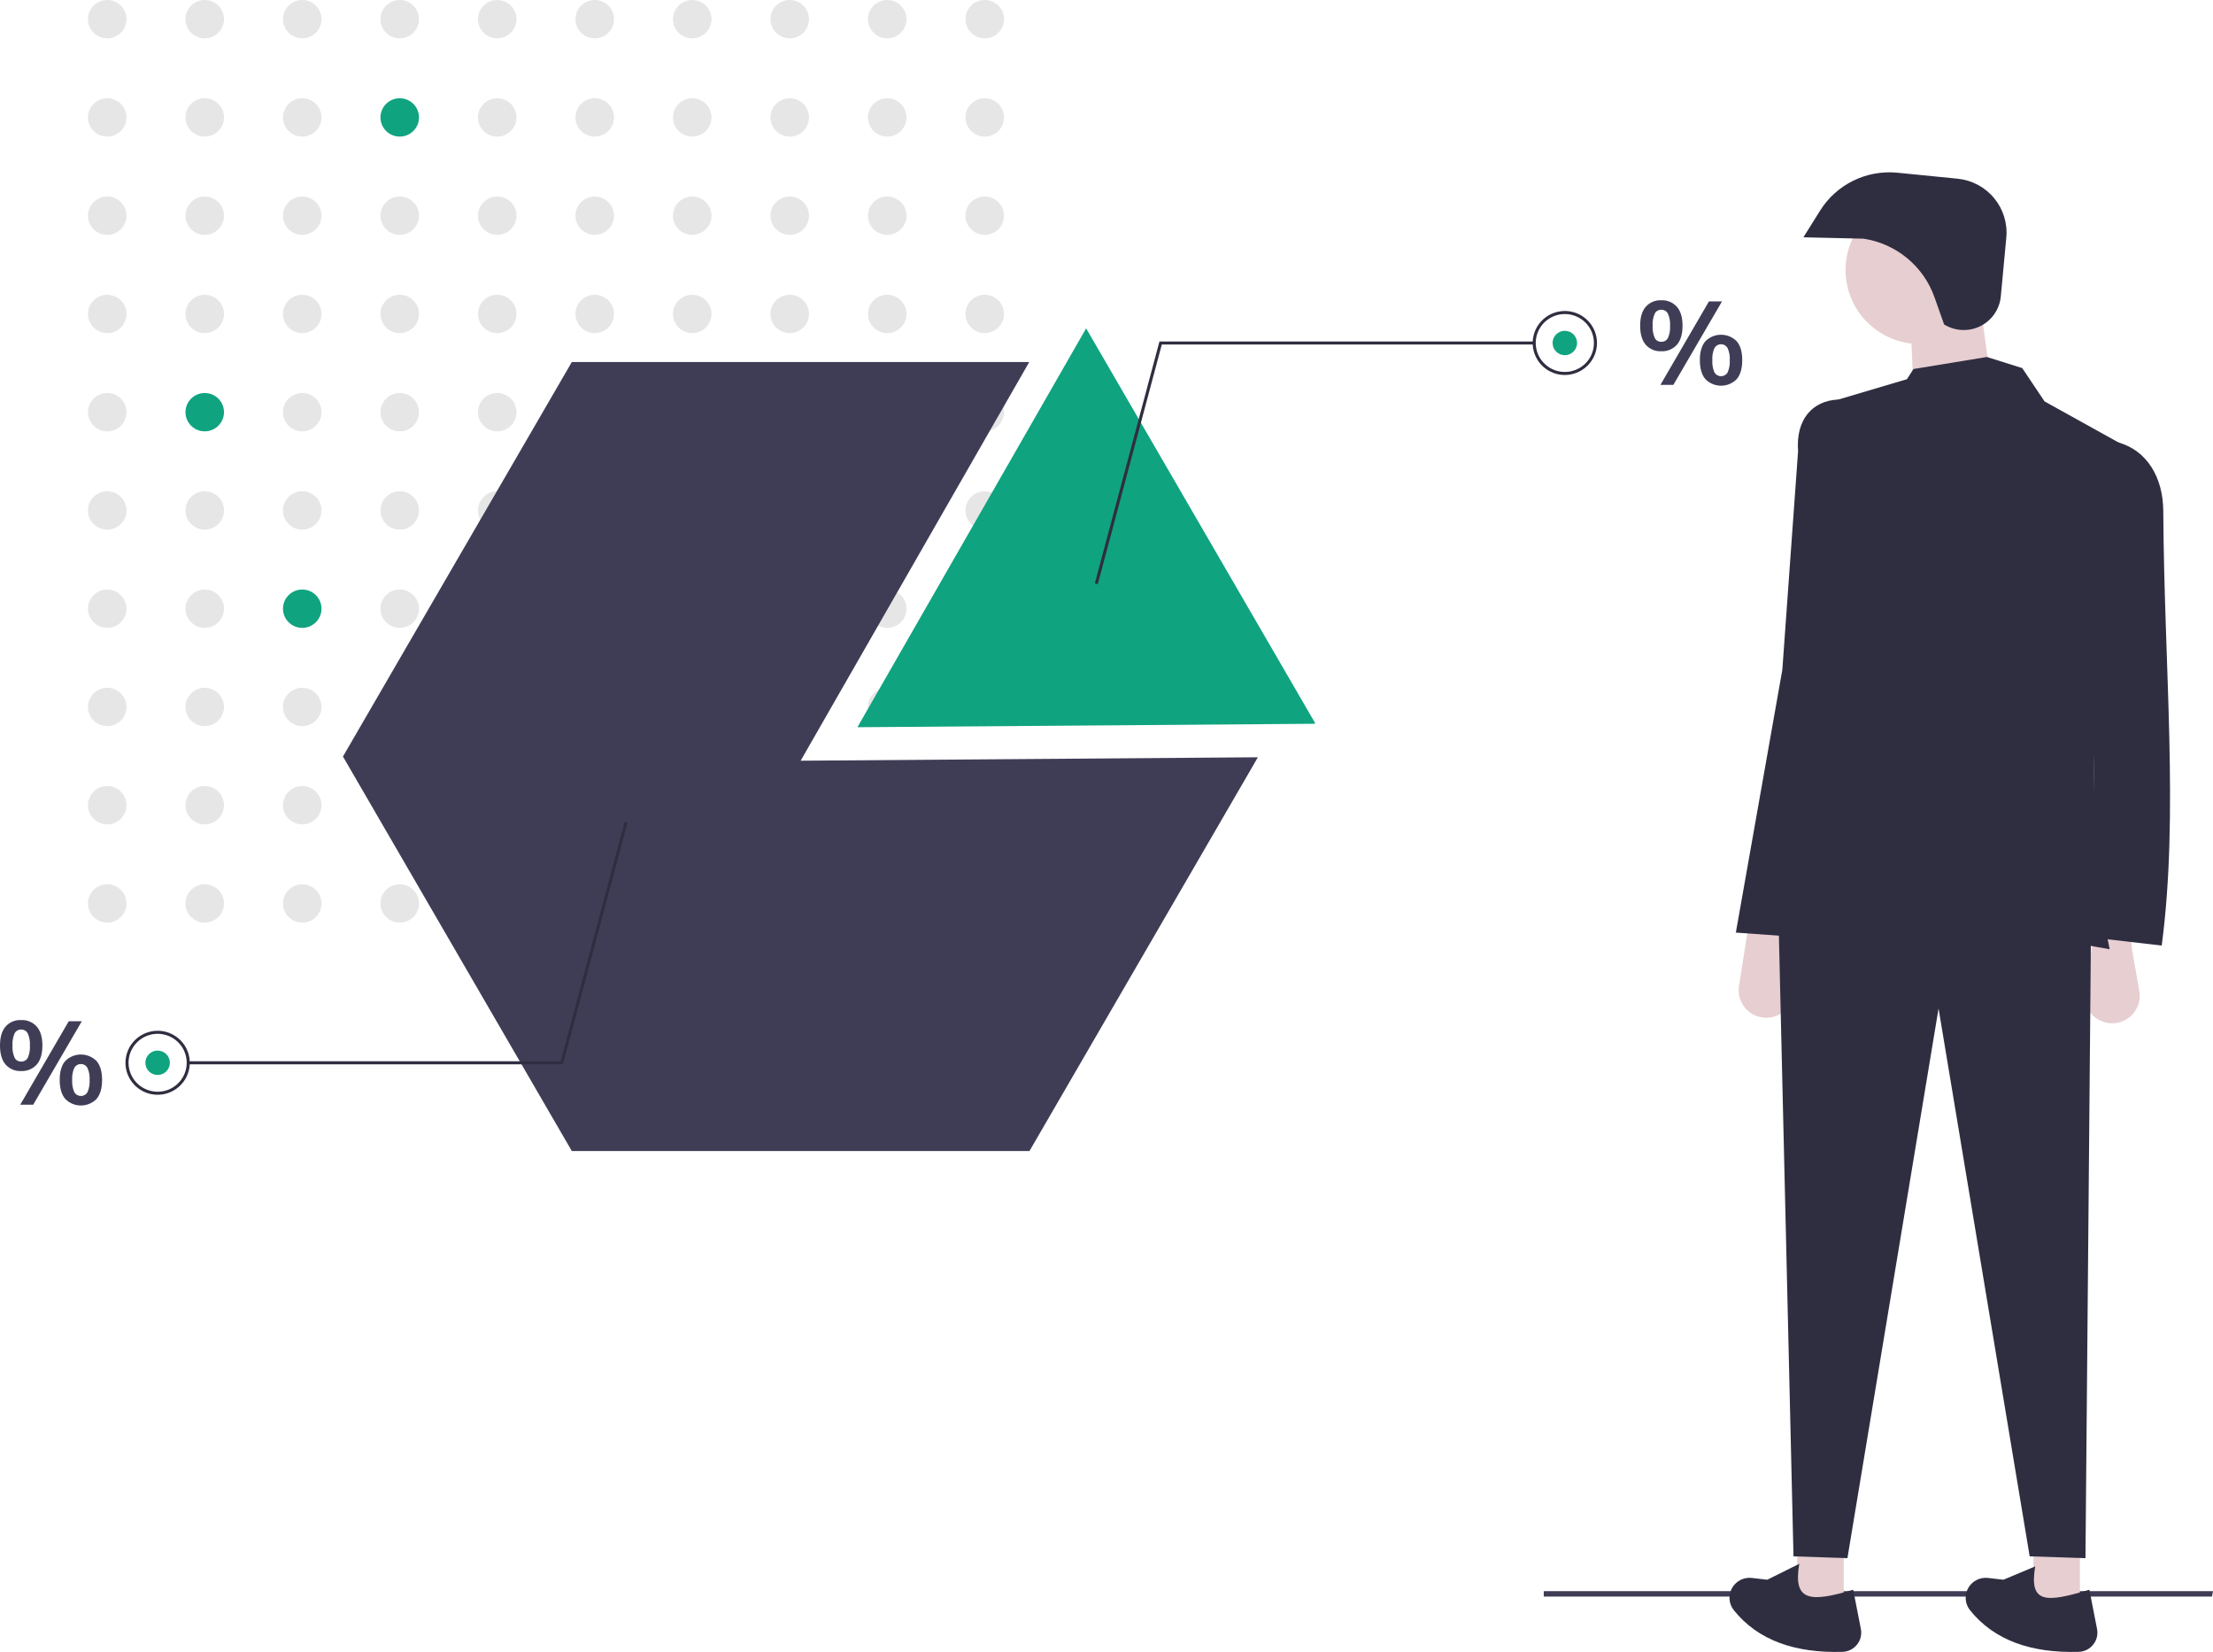 <svg width="138" height="103" viewBox="0 0 138 103" fill="none" xmlns="http://www.w3.org/2000/svg">
<path d="M137.938 99.549H96.267V99.21H138L137.938 99.549Z" fill="#3F3D56"/>
<path d="M6.687 2.391C7.35 2.391 7.888 1.855 7.888 1.195C7.888 0.535 7.35 0 6.687 0C6.023 0 5.486 0.535 5.486 1.195C5.486 1.855 6.023 2.391 6.687 2.391Z" fill="#E6E6E6"/>
<path d="M12.767 2.391C13.43 2.391 13.968 1.855 13.968 1.195C13.968 0.535 13.43 0 12.767 0C12.103 0 11.566 0.535 11.566 1.195C11.566 1.855 12.103 2.391 12.767 2.391Z" fill="#E6E6E6"/>
<path d="M18.847 2.391C19.51 2.391 20.048 1.855 20.048 1.195C20.048 0.535 19.51 0 18.847 0C18.183 0 17.646 0.535 17.646 1.195C17.646 1.855 18.183 2.391 18.847 2.391Z" fill="#E6E6E6"/>
<path d="M24.927 2.391C25.59 2.391 26.128 1.855 26.128 1.195C26.128 0.535 25.59 0 24.927 0C24.264 0 23.726 0.535 23.726 1.195C23.726 1.855 24.264 2.391 24.927 2.391Z" fill="#E6E6E6"/>
<path d="M31.007 2.391C31.67 2.391 32.208 1.855 32.208 1.195C32.208 0.535 31.67 0 31.007 0C30.343 0 29.806 0.535 29.806 1.195C29.806 1.855 30.343 2.391 31.007 2.391Z" fill="#E6E6E6"/>
<path d="M37.087 2.391C37.75 2.391 38.288 1.855 38.288 1.195C38.288 0.535 37.75 0 37.087 0C36.423 0 35.886 0.535 35.886 1.195C35.886 1.855 36.423 2.391 37.087 2.391Z" fill="#E6E6E6"/>
<path d="M43.167 2.391C43.83 2.391 44.368 1.855 44.368 1.195C44.368 0.535 43.83 0 43.167 0C42.504 0 41.966 0.535 41.966 1.195C41.966 1.855 42.504 2.391 43.167 2.391Z" fill="#E6E6E6"/>
<path d="M49.247 2.391C49.91 2.391 50.448 1.855 50.448 1.195C50.448 0.535 49.91 0 49.247 0C48.583 0 48.046 0.535 48.046 1.195C48.046 1.855 48.583 2.391 49.247 2.391Z" fill="#E6E6E6"/>
<path d="M55.327 2.391C55.99 2.391 56.528 1.855 56.528 1.195C56.528 0.535 55.99 0 55.327 0C54.663 0 54.126 0.535 54.126 1.195C54.126 1.855 54.663 2.391 55.327 2.391Z" fill="#E6E6E6"/>
<path d="M61.407 2.391C62.07 2.391 62.608 1.855 62.608 1.195C62.608 0.535 62.07 0 61.407 0C60.743 0 60.206 0.535 60.206 1.195C60.206 1.855 60.743 2.391 61.407 2.391Z" fill="#E6E6E6"/>
<path d="M6.687 8.517C7.35 8.517 7.888 7.982 7.888 7.322C7.888 6.661 7.35 6.126 6.687 6.126C6.023 6.126 5.486 6.661 5.486 7.322C5.486 7.982 6.023 8.517 6.687 8.517Z" fill="#E6E6E6"/>
<path d="M12.767 8.517C13.43 8.517 13.968 7.982 13.968 7.322C13.968 6.661 13.43 6.126 12.767 6.126C12.103 6.126 11.566 6.661 11.566 7.322C11.566 7.982 12.103 8.517 12.767 8.517Z" fill="#E6E6E6"/>
<path d="M18.847 8.517C19.51 8.517 20.048 7.982 20.048 7.322C20.048 6.661 19.51 6.126 18.847 6.126C18.183 6.126 17.646 6.661 17.646 7.322C17.646 7.982 18.183 8.517 18.847 8.517Z" fill="#E6E6E6"/>
<path d="M24.927 8.517C25.59 8.517 26.128 7.982 26.128 7.322C26.128 6.661 25.59 6.126 24.927 6.126C24.264 6.126 23.726 6.661 23.726 7.322C23.726 7.982 24.264 8.517 24.927 8.517Z" fill="#10A37F"/>
<path d="M31.007 8.517C31.67 8.517 32.208 7.982 32.208 7.322C32.208 6.661 31.67 6.126 31.007 6.126C30.343 6.126 29.806 6.661 29.806 7.322C29.806 7.982 30.343 8.517 31.007 8.517Z" fill="#E6E6E6"/>
<path d="M37.087 8.517C37.75 8.517 38.288 7.982 38.288 7.322C38.288 6.661 37.75 6.126 37.087 6.126C36.423 6.126 35.886 6.661 35.886 7.322C35.886 7.982 36.423 8.517 37.087 8.517Z" fill="#E6E6E6"/>
<path d="M43.167 8.517C43.83 8.517 44.368 7.982 44.368 7.322C44.368 6.661 43.83 6.126 43.167 6.126C42.504 6.126 41.966 6.661 41.966 7.322C41.966 7.982 42.504 8.517 43.167 8.517Z" fill="#E6E6E6"/>
<path d="M49.247 8.517C49.91 8.517 50.448 7.982 50.448 7.322C50.448 6.661 49.91 6.126 49.247 6.126C48.583 6.126 48.046 6.661 48.046 7.322C48.046 7.982 48.583 8.517 49.247 8.517Z" fill="#E6E6E6"/>
<path d="M55.327 8.517C55.99 8.517 56.528 7.982 56.528 7.322C56.528 6.661 55.99 6.126 55.327 6.126C54.663 6.126 54.126 6.661 54.126 7.322C54.126 7.982 54.663 8.517 55.327 8.517Z" fill="#E6E6E6"/>
<path d="M61.407 8.517C62.07 8.517 62.608 7.982 62.608 7.322C62.608 6.661 62.07 6.126 61.407 6.126C60.743 6.126 60.206 6.661 60.206 7.322C60.206 7.982 60.743 8.517 61.407 8.517Z" fill="#E6E6E6"/>
<path d="M6.687 14.643C7.35 14.643 7.888 14.108 7.888 13.448C7.888 12.788 7.35 12.253 6.687 12.253C6.023 12.253 5.486 12.788 5.486 13.448C5.486 14.108 6.023 14.643 6.687 14.643Z" fill="#E6E6E6"/>
<path d="M12.767 14.643C13.43 14.643 13.968 14.108 13.968 13.448C13.968 12.788 13.43 12.253 12.767 12.253C12.103 12.253 11.566 12.788 11.566 13.448C11.566 14.108 12.103 14.643 12.767 14.643Z" fill="#E6E6E6"/>
<path d="M18.847 14.643C19.51 14.643 20.048 14.108 20.048 13.448C20.048 12.788 19.51 12.253 18.847 12.253C18.183 12.253 17.646 12.788 17.646 13.448C17.646 14.108 18.183 14.643 18.847 14.643Z" fill="#E6E6E6"/>
<path d="M24.927 14.643C25.59 14.643 26.128 14.108 26.128 13.448C26.128 12.788 25.59 12.253 24.927 12.253C24.264 12.253 23.726 12.788 23.726 13.448C23.726 14.108 24.264 14.643 24.927 14.643Z" fill="#E6E6E6"/>
<path d="M31.007 14.643C31.67 14.643 32.208 14.108 32.208 13.448C32.208 12.788 31.67 12.253 31.007 12.253C30.343 12.253 29.806 12.788 29.806 13.448C29.806 14.108 30.343 14.643 31.007 14.643Z" fill="#E6E6E6"/>
<path d="M37.087 14.643C37.75 14.643 38.288 14.108 38.288 13.448C38.288 12.788 37.75 12.253 37.087 12.253C36.423 12.253 35.886 12.788 35.886 13.448C35.886 14.108 36.423 14.643 37.087 14.643Z" fill="#E6E6E6"/>
<path d="M43.167 14.643C43.83 14.643 44.368 14.108 44.368 13.448C44.368 12.788 43.83 12.253 43.167 12.253C42.504 12.253 41.966 12.788 41.966 13.448C41.966 14.108 42.504 14.643 43.167 14.643Z" fill="#E6E6E6"/>
<path d="M49.247 14.643C49.91 14.643 50.448 14.108 50.448 13.448C50.448 12.788 49.91 12.253 49.247 12.253C48.583 12.253 48.046 12.788 48.046 13.448C48.046 14.108 48.583 14.643 49.247 14.643Z" fill="#E6E6E6"/>
<path d="M55.327 14.643C55.99 14.643 56.528 14.108 56.528 13.448C56.528 12.788 55.99 12.253 55.327 12.253C54.663 12.253 54.126 12.788 54.126 13.448C54.126 14.108 54.663 14.643 55.327 14.643Z" fill="#E6E6E6"/>
<path d="M61.407 14.643C62.07 14.643 62.608 14.108 62.608 13.448C62.608 12.788 62.07 12.253 61.407 12.253C60.743 12.253 60.206 12.788 60.206 13.448C60.206 14.108 60.743 14.643 61.407 14.643Z" fill="#E6E6E6"/>
<path d="M6.687 20.769C7.35 20.769 7.888 20.234 7.888 19.574C7.888 18.914 7.35 18.379 6.687 18.379C6.023 18.379 5.486 18.914 5.486 19.574C5.486 20.234 6.023 20.769 6.687 20.769Z" fill="#E6E6E6"/>
<path d="M12.767 20.769C13.43 20.769 13.968 20.234 13.968 19.574C13.968 18.914 13.43 18.379 12.767 18.379C12.103 18.379 11.566 18.914 11.566 19.574C11.566 20.234 12.103 20.769 12.767 20.769Z" fill="#E6E6E6"/>
<path d="M18.847 20.769C19.51 20.769 20.048 20.234 20.048 19.574C20.048 18.914 19.51 18.379 18.847 18.379C18.183 18.379 17.646 18.914 17.646 19.574C17.646 20.234 18.183 20.769 18.847 20.769Z" fill="#E6E6E6"/>
<path d="M24.927 20.769C25.59 20.769 26.128 20.234 26.128 19.574C26.128 18.914 25.59 18.379 24.927 18.379C24.264 18.379 23.726 18.914 23.726 19.574C23.726 20.234 24.264 20.769 24.927 20.769Z" fill="#E6E6E6"/>
<path d="M31.007 20.769C31.67 20.769 32.208 20.234 32.208 19.574C32.208 18.914 31.67 18.379 31.007 18.379C30.343 18.379 29.806 18.914 29.806 19.574C29.806 20.234 30.343 20.769 31.007 20.769Z" fill="#E6E6E6"/>
<path d="M37.087 20.769C37.75 20.769 38.288 20.234 38.288 19.574C38.288 18.914 37.75 18.379 37.087 18.379C36.423 18.379 35.886 18.914 35.886 19.574C35.886 20.234 36.423 20.769 37.087 20.769Z" fill="#E6E6E6"/>
<path d="M43.167 20.769C43.83 20.769 44.368 20.234 44.368 19.574C44.368 18.914 43.83 18.379 43.167 18.379C42.504 18.379 41.966 18.914 41.966 19.574C41.966 20.234 42.504 20.769 43.167 20.769Z" fill="#E6E6E6"/>
<path d="M49.247 20.769C49.91 20.769 50.448 20.234 50.448 19.574C50.448 18.914 49.91 18.379 49.247 18.379C48.583 18.379 48.046 18.914 48.046 19.574C48.046 20.234 48.583 20.769 49.247 20.769Z" fill="#E6E6E6"/>
<path d="M55.327 20.769C55.99 20.769 56.528 20.234 56.528 19.574C56.528 18.914 55.99 18.379 55.327 18.379C54.663 18.379 54.126 18.914 54.126 19.574C54.126 20.234 54.663 20.769 55.327 20.769Z" fill="#E6E6E6"/>
<path d="M61.407 20.769C62.07 20.769 62.608 20.234 62.608 19.574C62.608 18.914 62.07 18.379 61.407 18.379C60.743 18.379 60.206 18.914 60.206 19.574C60.206 20.234 60.743 20.769 61.407 20.769Z" fill="#E6E6E6"/>
<path d="M6.687 26.895C7.35 26.895 7.888 26.36 7.888 25.7C7.888 25.04 7.35 24.505 6.687 24.505C6.023 24.505 5.486 25.04 5.486 25.7C5.486 26.36 6.023 26.895 6.687 26.895Z" fill="#E6E6E6"/>
<path d="M12.767 26.895C13.43 26.895 13.968 26.36 13.968 25.7C13.968 25.04 13.43 24.505 12.767 24.505C12.103 24.505 11.566 25.04 11.566 25.7C11.566 26.36 12.103 26.895 12.767 26.895Z" fill="#10A37F"/>
<path d="M18.847 26.895C19.51 26.895 20.048 26.36 20.048 25.7C20.048 25.04 19.51 24.505 18.847 24.505C18.183 24.505 17.646 25.04 17.646 25.7C17.646 26.36 18.183 26.895 18.847 26.895Z" fill="#E6E6E6"/>
<path d="M24.927 26.895C25.59 26.895 26.128 26.36 26.128 25.7C26.128 25.04 25.59 24.505 24.927 24.505C24.264 24.505 23.726 25.04 23.726 25.7C23.726 26.36 24.264 26.895 24.927 26.895Z" fill="#E6E6E6"/>
<path d="M31.007 26.895C31.67 26.895 32.208 26.36 32.208 25.7C32.208 25.04 31.67 24.505 31.007 24.505C30.343 24.505 29.806 25.04 29.806 25.7C29.806 26.36 30.343 26.895 31.007 26.895Z" fill="#E6E6E6"/>
<path d="M37.087 26.895C37.75 26.895 38.288 26.36 38.288 25.7C38.288 25.04 37.75 24.505 37.087 24.505C36.423 24.505 35.886 25.04 35.886 25.7C35.886 26.36 36.423 26.895 37.087 26.895Z" fill="#E6E6E6"/>
<path d="M43.167 26.895C43.83 26.895 44.368 26.36 44.368 25.7C44.368 25.04 43.83 24.505 43.167 24.505C42.504 24.505 41.966 25.04 41.966 25.7C41.966 26.36 42.504 26.895 43.167 26.895Z" fill="#E6E6E6"/>
<path d="M49.247 26.895C49.91 26.895 50.448 26.36 50.448 25.7C50.448 25.04 49.91 24.505 49.247 24.505C48.583 24.505 48.046 25.04 48.046 25.7C48.046 26.36 48.583 26.895 49.247 26.895Z" fill="#E6E6E6"/>
<path d="M55.327 26.895C55.99 26.895 56.528 26.36 56.528 25.7C56.528 25.04 55.99 24.505 55.327 24.505C54.663 24.505 54.126 25.04 54.126 25.7C54.126 26.36 54.663 26.895 55.327 26.895Z" fill="#E6E6E6"/>
<path d="M61.407 26.895C62.07 26.895 62.608 26.36 62.608 25.7C62.608 25.04 62.07 24.505 61.407 24.505C60.743 24.505 60.206 25.04 60.206 25.7C60.206 26.36 60.743 26.895 61.407 26.895Z" fill="#E6E6E6"/>
<path d="M6.687 33.022C7.35 33.022 7.888 32.486 7.888 31.826C7.888 31.166 7.35 30.631 6.687 30.631C6.023 30.631 5.486 31.166 5.486 31.826C5.486 32.486 6.023 33.022 6.687 33.022Z" fill="#E6E6E6"/>
<path d="M12.767 33.022C13.43 33.022 13.968 32.486 13.968 31.826C13.968 31.166 13.43 30.631 12.767 30.631C12.103 30.631 11.566 31.166 11.566 31.826C11.566 32.486 12.103 33.022 12.767 33.022Z" fill="#E6E6E6"/>
<path d="M18.847 33.022C19.51 33.022 20.048 32.486 20.048 31.826C20.048 31.166 19.51 30.631 18.847 30.631C18.183 30.631 17.646 31.166 17.646 31.826C17.646 32.486 18.183 33.022 18.847 33.022Z" fill="#E6E6E6"/>
<path d="M24.927 33.022C25.59 33.022 26.128 32.486 26.128 31.826C26.128 31.166 25.59 30.631 24.927 30.631C24.264 30.631 23.726 31.166 23.726 31.826C23.726 32.486 24.264 33.022 24.927 33.022Z" fill="#E6E6E6"/>
<path d="M31.007 33.022C31.67 33.022 32.208 32.486 32.208 31.826C32.208 31.166 31.67 30.631 31.007 30.631C30.343 30.631 29.806 31.166 29.806 31.826C29.806 32.486 30.343 33.022 31.007 33.022Z" fill="#E6E6E6"/>
<path d="M37.087 33.022C37.75 33.022 38.288 32.486 38.288 31.826C38.288 31.166 37.75 30.631 37.087 30.631C36.423 30.631 35.886 31.166 35.886 31.826C35.886 32.486 36.423 33.022 37.087 33.022Z" fill="#E6E6E6"/>
<path d="M43.167 33.022C43.83 33.022 44.368 32.486 44.368 31.826C44.368 31.166 43.83 30.631 43.167 30.631C42.504 30.631 41.966 31.166 41.966 31.826C41.966 32.486 42.504 33.022 43.167 33.022Z" fill="#E6E6E6"/>
<path d="M49.247 33.022C49.91 33.022 50.448 32.486 50.448 31.826C50.448 31.166 49.91 30.631 49.247 30.631C48.583 30.631 48.046 31.166 48.046 31.826C48.046 32.486 48.583 33.022 49.247 33.022Z" fill="#E6E6E6"/>
<path d="M55.327 33.022C55.99 33.022 56.528 32.486 56.528 31.826C56.528 31.166 55.99 30.631 55.327 30.631C54.663 30.631 54.126 31.166 54.126 31.826C54.126 32.486 54.663 33.022 55.327 33.022Z" fill="#E6E6E6"/>
<path d="M61.407 33.022C62.07 33.022 62.608 32.486 62.608 31.826C62.608 31.166 62.07 30.631 61.407 30.631C60.743 30.631 60.206 31.166 60.206 31.826C60.206 32.486 60.743 33.022 61.407 33.022Z" fill="#E6E6E6"/>
<path d="M6.687 39.148C7.35 39.148 7.888 38.613 7.888 37.953C7.888 37.292 7.35 36.757 6.687 36.757C6.023 36.757 5.486 37.292 5.486 37.953C5.486 38.613 6.023 39.148 6.687 39.148Z" fill="#E6E6E6"/>
<path d="M12.767 39.148C13.43 39.148 13.968 38.613 13.968 37.953C13.968 37.292 13.43 36.757 12.767 36.757C12.103 36.757 11.566 37.292 11.566 37.953C11.566 38.613 12.103 39.148 12.767 39.148Z" fill="#E6E6E6"/>
<path d="M18.847 39.148C19.51 39.148 20.048 38.613 20.048 37.953C20.048 37.292 19.51 36.757 18.847 36.757C18.183 36.757 17.646 37.292 17.646 37.953C17.646 38.613 18.183 39.148 18.847 39.148Z" fill="#10A37F"/>
<path d="M24.927 39.148C25.59 39.148 26.128 38.613 26.128 37.953C26.128 37.292 25.59 36.757 24.927 36.757C24.264 36.757 23.726 37.292 23.726 37.953C23.726 38.613 24.264 39.148 24.927 39.148Z" fill="#E6E6E6"/>
<path d="M31.007 39.148C31.67 39.148 32.208 38.613 32.208 37.953C32.208 37.292 31.67 36.757 31.007 36.757C30.343 36.757 29.806 37.292 29.806 37.953C29.806 38.613 30.343 39.148 31.007 39.148Z" fill="#E6E6E6"/>
<path d="M37.087 39.148C37.75 39.148 38.288 38.613 38.288 37.953C38.288 37.292 37.75 36.757 37.087 36.757C36.423 36.757 35.886 37.292 35.886 37.953C35.886 38.613 36.423 39.148 37.087 39.148Z" fill="#E6E6E6"/>
<path d="M43.167 39.148C43.83 39.148 44.368 38.613 44.368 37.953C44.368 37.292 43.83 36.757 43.167 36.757C42.504 36.757 41.966 37.292 41.966 37.953C41.966 38.613 42.504 39.148 43.167 39.148Z" fill="#E6E6E6"/>
<path d="M49.247 39.148C49.91 39.148 50.448 38.613 50.448 37.953C50.448 37.292 49.91 36.757 49.247 36.757C48.583 36.757 48.046 37.292 48.046 37.953C48.046 38.613 48.583 39.148 49.247 39.148Z" fill="#E6E6E6"/>
<path d="M55.327 39.148C55.99 39.148 56.528 38.613 56.528 37.953C56.528 37.292 55.99 36.757 55.327 36.757C54.663 36.757 54.126 37.292 54.126 37.953C54.126 38.613 54.663 39.148 55.327 39.148Z" fill="#E6E6E6"/>
<path d="M61.407 39.148C62.07 39.148 62.608 38.613 62.608 37.953C62.608 37.292 62.07 36.757 61.407 36.757C60.743 36.757 60.206 37.292 60.206 37.953C60.206 38.613 60.743 39.148 61.407 39.148Z" fill="#E6E6E6"/>
<path d="M6.687 45.274C7.35 45.274 7.888 44.739 7.888 44.079C7.888 43.419 7.35 42.884 6.687 42.884C6.023 42.884 5.486 43.419 5.486 44.079C5.486 44.739 6.023 45.274 6.687 45.274Z" fill="#E6E6E6"/>
<path d="M12.767 45.274C13.43 45.274 13.968 44.739 13.968 44.079C13.968 43.419 13.43 42.884 12.767 42.884C12.103 42.884 11.566 43.419 11.566 44.079C11.566 44.739 12.103 45.274 12.767 45.274Z" fill="#E6E6E6"/>
<path d="M18.847 45.274C19.51 45.274 20.048 44.739 20.048 44.079C20.048 43.419 19.51 42.884 18.847 42.884C18.183 42.884 17.646 43.419 17.646 44.079C17.646 44.739 18.183 45.274 18.847 45.274Z" fill="#E6E6E6"/>
<path d="M24.927 45.274C25.59 45.274 26.128 44.739 26.128 44.079C26.128 43.419 25.59 42.884 24.927 42.884C24.264 42.884 23.726 43.419 23.726 44.079C23.726 44.739 24.264 45.274 24.927 45.274Z" fill="#E6E6E6"/>
<path d="M31.007 45.274C31.67 45.274 32.208 44.739 32.208 44.079C32.208 43.419 31.67 42.884 31.007 42.884C30.343 42.884 29.806 43.419 29.806 44.079C29.806 44.739 30.343 45.274 31.007 45.274Z" fill="#E6E6E6"/>
<path d="M37.087 45.274C37.75 45.274 38.288 44.739 38.288 44.079C38.288 43.419 37.75 42.884 37.087 42.884C36.423 42.884 35.886 43.419 35.886 44.079C35.886 44.739 36.423 45.274 37.087 45.274Z" fill="#E6E6E6"/>
<path d="M43.167 45.274C43.83 45.274 44.368 44.739 44.368 44.079C44.368 43.419 43.83 42.884 43.167 42.884C42.504 42.884 41.966 43.419 41.966 44.079C41.966 44.739 42.504 45.274 43.167 45.274Z" fill="#E6E6E6"/>
<path d="M49.247 45.274C49.91 45.274 50.448 44.739 50.448 44.079C50.448 43.419 49.91 42.884 49.247 42.884C48.583 42.884 48.046 43.419 48.046 44.079C48.046 44.739 48.583 45.274 49.247 45.274Z" fill="#E6E6E6"/>
<path d="M55.327 45.274C55.99 45.274 56.528 44.739 56.528 44.079C56.528 43.419 55.99 42.884 55.327 42.884C54.663 42.884 54.126 43.419 54.126 44.079C54.126 44.739 54.663 45.274 55.327 45.274Z" fill="#E6E6E6"/>
<path d="M61.407 45.274C62.07 45.274 62.608 44.739 62.608 44.079C62.608 43.419 62.07 42.884 61.407 42.884C60.743 42.884 60.206 43.419 60.206 44.079C60.206 44.739 60.743 45.274 61.407 45.274Z" fill="#E6E6E6"/>
<path d="M6.687 51.4C7.35 51.4 7.888 50.865 7.888 50.205C7.888 49.545 7.35 49.01 6.687 49.01C6.023 49.01 5.486 49.545 5.486 50.205C5.486 50.865 6.023 51.4 6.687 51.4Z" fill="#E6E6E6"/>
<path d="M12.767 51.4C13.43 51.4 13.968 50.865 13.968 50.205C13.968 49.545 13.43 49.01 12.767 49.01C12.103 49.01 11.566 49.545 11.566 50.205C11.566 50.865 12.103 51.4 12.767 51.4Z" fill="#E6E6E6"/>
<path d="M18.847 51.4C19.51 51.4 20.048 50.865 20.048 50.205C20.048 49.545 19.51 49.01 18.847 49.01C18.183 49.01 17.646 49.545 17.646 50.205C17.646 50.865 18.183 51.4 18.847 51.4Z" fill="#E6E6E6"/>
<path d="M24.927 51.4C25.59 51.4 26.128 50.865 26.128 50.205C26.128 49.545 25.59 49.01 24.927 49.01C24.264 49.01 23.726 49.545 23.726 50.205C23.726 50.865 24.264 51.4 24.927 51.4Z" fill="#E6E6E6"/>
<path d="M31.007 51.4C31.67 51.4 32.208 50.865 32.208 50.205C32.208 49.545 31.67 49.01 31.007 49.01C30.343 49.01 29.806 49.545 29.806 50.205C29.806 50.865 30.343 51.4 31.007 51.4Z" fill="#E6E6E6"/>
<path d="M37.087 51.4C37.75 51.4 38.288 50.865 38.288 50.205C38.288 49.545 37.75 49.01 37.087 49.01C36.423 49.01 35.886 49.545 35.886 50.205C35.886 50.865 36.423 51.4 37.087 51.4Z" fill="#E6E6E6"/>
<path d="M43.167 51.4C43.83 51.4 44.368 50.865 44.368 50.205C44.368 49.545 43.83 49.01 43.167 49.01C42.504 49.01 41.966 49.545 41.966 50.205C41.966 50.865 42.504 51.4 43.167 51.4Z" fill="#E6E6E6"/>
<path d="M49.247 51.4C49.91 51.4 50.448 50.865 50.448 50.205C50.448 49.545 49.91 49.01 49.247 49.01C48.583 49.01 48.046 49.545 48.046 50.205C48.046 50.865 48.583 51.4 49.247 51.4Z" fill="#E6E6E6"/>
<path d="M55.327 51.4C55.99 51.4 56.528 50.865 56.528 50.205C56.528 49.545 55.99 49.01 55.327 49.01C54.663 49.01 54.126 49.545 54.126 50.205C54.126 50.865 54.663 51.4 55.327 51.4Z" fill="#E6E6E6"/>
<path d="M61.407 51.4C62.07 51.4 62.608 50.865 62.608 50.205C62.608 49.545 62.07 49.01 61.407 49.01C60.743 49.01 60.206 49.545 60.206 50.205C60.206 50.865 60.743 51.4 61.407 51.4Z" fill="#E6E6E6"/>
<path d="M6.687 57.526C7.35 57.526 7.888 56.991 7.888 56.331C7.888 55.671 7.35 55.136 6.687 55.136C6.023 55.136 5.486 55.671 5.486 56.331C5.486 56.991 6.023 57.526 6.687 57.526Z" fill="#E6E6E6"/>
<path d="M12.767 57.526C13.43 57.526 13.968 56.991 13.968 56.331C13.968 55.671 13.43 55.136 12.767 55.136C12.103 55.136 11.566 55.671 11.566 56.331C11.566 56.991 12.103 57.526 12.767 57.526Z" fill="#E6E6E6"/>
<path d="M18.847 57.526C19.51 57.526 20.048 56.991 20.048 56.331C20.048 55.671 19.51 55.136 18.847 55.136C18.183 55.136 17.646 55.671 17.646 56.331C17.646 56.991 18.183 57.526 18.847 57.526Z" fill="#E6E6E6"/>
<path d="M24.927 57.526C25.59 57.526 26.128 56.991 26.128 56.331C26.128 55.671 25.59 55.136 24.927 55.136C24.264 55.136 23.726 55.671 23.726 56.331C23.726 56.991 24.264 57.526 24.927 57.526Z" fill="#E6E6E6"/>
<path d="M31.007 57.526C31.67 57.526 32.208 56.991 32.208 56.331C32.208 55.671 31.67 55.136 31.007 55.136C30.343 55.136 29.806 55.671 29.806 56.331C29.806 56.991 30.343 57.526 31.007 57.526Z" fill="#E6E6E6"/>
<path d="M37.087 57.526C37.75 57.526 38.288 56.991 38.288 56.331C38.288 55.671 37.75 55.136 37.087 55.136C36.423 55.136 35.886 55.671 35.886 56.331C35.886 56.991 36.423 57.526 37.087 57.526Z" fill="#E6E6E6"/>
<path d="M43.167 57.526C43.83 57.526 44.368 56.991 44.368 56.331C44.368 55.671 43.83 55.136 43.167 55.136C42.504 55.136 41.966 55.671 41.966 56.331C41.966 56.991 42.504 57.526 43.167 57.526Z" fill="#E6E6E6"/>
<path d="M49.247 57.526C49.91 57.526 50.448 56.991 50.448 56.331C50.448 55.671 49.91 55.136 49.247 55.136C48.583 55.136 48.046 55.671 48.046 56.331C48.046 56.991 48.583 57.526 49.247 57.526Z" fill="#E6E6E6"/>
<path d="M55.327 57.526C55.99 57.526 56.528 56.991 56.528 56.331C56.528 55.671 55.99 55.136 55.327 55.136C54.663 55.136 54.126 55.671 54.126 56.331C54.126 56.991 54.663 57.526 55.327 57.526Z" fill="#E6E6E6"/>
<path d="M61.407 57.526C62.07 57.526 62.608 56.991 62.608 56.331C62.608 55.671 62.07 55.136 61.407 55.136C60.743 55.136 60.206 55.671 60.206 56.331C60.206 56.991 60.743 57.526 61.407 57.526Z" fill="#E6E6E6"/>
<path d="M49.927 47.431L64.182 22.574H35.657L21.386 47.17L35.657 71.766H64.197L78.441 47.216L49.927 47.431Z" fill="#3F3D56"/>
<path d="M81.981 45.128L82.008 45.082L67.738 20.486H67.722L53.467 45.343L81.981 45.128Z" fill="#10A37F"/>
<path d="M102.627 21.495C102.394 21.225 102.278 20.829 102.278 20.308C102.278 19.792 102.394 19.398 102.627 19.128C102.746 18.992 102.895 18.885 103.063 18.815C103.23 18.745 103.411 18.713 103.592 18.722C103.775 18.713 103.958 18.744 104.127 18.814C104.296 18.885 104.447 18.992 104.569 19.128C104.804 19.398 104.921 19.792 104.921 20.308C104.921 20.829 104.804 21.225 104.569 21.495C104.447 21.631 104.296 21.738 104.127 21.809C103.958 21.879 103.775 21.91 103.592 21.901C103.411 21.91 103.23 21.878 103.063 21.808C102.895 21.738 102.746 21.631 102.627 21.495ZM104.011 21.075C104.116 20.834 104.161 20.57 104.143 20.308C104.16 20.049 104.113 19.789 104.007 19.552C103.968 19.477 103.908 19.415 103.834 19.373C103.761 19.331 103.677 19.311 103.592 19.314C103.509 19.311 103.427 19.332 103.355 19.374C103.283 19.416 103.226 19.478 103.188 19.552C103.084 19.79 103.039 20.049 103.056 20.308C103.039 20.569 103.084 20.831 103.188 21.072C103.225 21.146 103.283 21.207 103.355 21.25C103.427 21.292 103.509 21.312 103.592 21.309C103.677 21.314 103.762 21.294 103.836 21.253C103.91 21.212 103.971 21.15 104.011 21.075ZM103.541 23.998L106.566 18.795H107.381L104.348 23.998H103.541ZM106.35 23.644C106.117 23.373 106.001 22.975 106.001 22.449C106.001 21.933 106.117 21.541 106.35 21.273C106.477 21.145 106.629 21.044 106.796 20.975C106.963 20.906 107.142 20.871 107.322 20.871C107.503 20.871 107.682 20.906 107.849 20.975C108.016 21.044 108.168 21.145 108.295 21.273C108.528 21.54 108.644 21.935 108.644 22.456C108.644 22.977 108.528 23.373 108.295 23.644C108.168 23.772 108.017 23.874 107.85 23.944C107.683 24.013 107.504 24.049 107.322 24.049C107.141 24.049 106.962 24.013 106.795 23.944C106.628 23.874 106.477 23.772 106.35 23.644ZM107.733 23.22C107.838 22.979 107.883 22.718 107.866 22.456C107.883 22.197 107.836 21.937 107.73 21.7C107.689 21.628 107.629 21.568 107.557 21.526C107.486 21.484 107.404 21.462 107.321 21.462C107.237 21.462 107.156 21.484 107.084 21.526C107.012 21.568 106.952 21.628 106.911 21.7C106.807 21.938 106.762 22.197 106.779 22.456C106.762 22.718 106.807 22.979 106.911 23.22C106.953 23.292 107.012 23.352 107.085 23.394C107.157 23.435 107.239 23.457 107.322 23.457C107.406 23.457 107.488 23.435 107.56 23.394C107.632 23.352 107.692 23.292 107.733 23.22Z" fill="#3F3D56"/>
<path d="M0.349 66.374C0.116 66.104 0 65.708 0 65.187C0 64.671 0.116 64.277 0.349 64.007C0.469 63.871 0.618 63.764 0.785 63.694C0.952 63.624 1.133 63.592 1.314 63.601C1.497 63.592 1.68 63.623 1.849 63.693C2.018 63.764 2.169 63.871 2.291 64.007C2.526 64.277 2.643 64.67 2.644 65.187C2.644 65.708 2.526 66.104 2.291 66.374C2.169 66.51 2.018 66.617 1.849 66.688C1.68 66.758 1.497 66.789 1.314 66.78C1.133 66.789 0.952 66.757 0.785 66.687C0.618 66.617 0.469 66.51 0.349 66.374ZM1.733 65.954C1.838 65.712 1.883 65.449 1.865 65.187C1.882 64.927 1.836 64.668 1.729 64.43C1.69 64.356 1.63 64.294 1.556 64.252C1.483 64.21 1.399 64.189 1.314 64.193C1.231 64.19 1.149 64.21 1.077 64.253C1.006 64.295 0.948 64.356 0.911 64.43C0.807 64.669 0.761 64.928 0.778 65.187C0.761 65.448 0.806 65.71 0.911 65.95C0.948 66.024 1.006 66.086 1.077 66.128C1.149 66.17 1.231 66.191 1.314 66.188C1.399 66.193 1.484 66.173 1.558 66.132C1.632 66.09 1.693 66.029 1.733 65.954ZM1.263 68.877L4.288 63.674H5.103L2.071 68.877H1.263ZM4.072 68.522C3.839 68.252 3.723 67.854 3.723 67.328C3.723 66.811 3.839 66.419 4.072 66.151C4.199 66.024 4.351 65.923 4.518 65.854C4.685 65.785 4.864 65.749 5.045 65.749C5.226 65.749 5.404 65.785 5.571 65.854C5.738 65.923 5.89 66.024 6.018 66.151C6.25 66.419 6.366 66.814 6.366 67.335C6.366 67.856 6.25 68.252 6.018 68.522C5.891 68.651 5.739 68.753 5.572 68.823C5.405 68.892 5.226 68.928 5.045 68.928C4.864 68.928 4.684 68.892 4.517 68.823C4.35 68.753 4.199 68.651 4.072 68.522ZM5.456 68.099C5.56 67.858 5.605 67.596 5.588 67.335C5.605 67.076 5.559 66.816 5.452 66.579C5.411 66.507 5.352 66.447 5.28 66.405C5.208 66.363 5.126 66.341 5.043 66.341C4.96 66.341 4.878 66.363 4.806 66.405C4.734 66.447 4.674 66.507 4.633 66.579C4.53 66.817 4.484 67.076 4.501 67.335C4.484 67.596 4.529 67.858 4.633 68.099C4.675 68.171 4.735 68.231 4.807 68.272C4.879 68.314 4.961 68.336 5.045 68.336C5.128 68.336 5.21 68.314 5.282 68.272C5.355 68.231 5.414 68.171 5.456 68.099Z" fill="#3F3D56"/>
<path d="M68.457 36.422L68.273 36.373L72.302 21.291H95.672V21.481H72.449L68.457 36.422Z" fill="#2F2E41"/>
<path d="M97.581 23.381C97.185 23.381 96.797 23.264 96.467 23.045C96.138 22.826 95.881 22.514 95.729 22.149C95.577 21.785 95.537 21.384 95.615 20.997C95.692 20.609 95.883 20.254 96.164 19.975C96.444 19.696 96.801 19.506 97.19 19.429C97.579 19.352 97.982 19.391 98.349 19.542C98.715 19.693 99.028 19.949 99.249 20.277C99.469 20.605 99.586 20.991 99.586 21.386C99.586 21.915 99.374 22.422 98.998 22.796C98.623 23.17 98.113 23.38 97.581 23.381ZM97.581 19.581C97.222 19.581 96.872 19.686 96.573 19.885C96.275 20.083 96.043 20.365 95.905 20.695C95.768 21.025 95.732 21.388 95.802 21.738C95.872 22.088 96.045 22.41 96.299 22.662C96.552 22.915 96.876 23.087 97.227 23.156C97.579 23.226 97.944 23.19 98.275 23.053C98.607 22.917 98.89 22.686 99.09 22.389C99.289 22.092 99.395 21.743 99.395 21.386C99.395 20.907 99.204 20.448 98.864 20.11C98.523 19.771 98.062 19.581 97.581 19.581Z" fill="#2F2E41"/>
<path d="M97.581 22.146C98.003 22.146 98.345 21.805 98.345 21.386C98.345 20.966 98.003 20.626 97.581 20.626C97.159 20.626 96.817 20.966 96.817 21.386C96.817 21.805 97.159 22.146 97.581 22.146Z" fill="#10A37F"/>
<path d="M38.953 51.229L39.138 51.277L35.109 66.36H11.739V66.17H34.962L38.953 51.229Z" fill="#2F2E41"/>
<path d="M9.829 64.269C10.226 64.269 10.613 64.386 10.943 64.606C11.273 64.825 11.53 65.136 11.681 65.501C11.833 65.866 11.873 66.267 11.796 66.654C11.718 67.041 11.527 67.396 11.247 67.675C10.966 67.954 10.609 68.144 10.22 68.221C9.831 68.298 9.428 68.259 9.062 68.108C8.695 67.957 8.382 67.701 8.162 67.373C7.942 67.045 7.824 66.659 7.824 66.265C7.825 65.736 8.036 65.228 8.412 64.854C8.788 64.48 9.298 64.27 9.829 64.269ZM9.829 68.07C10.188 68.07 10.539 67.964 10.837 67.766C11.135 67.567 11.368 67.285 11.505 66.955C11.642 66.626 11.678 66.263 11.608 65.912C11.538 65.562 11.366 65.241 11.112 64.988C10.858 64.736 10.535 64.564 10.183 64.494C9.831 64.424 9.466 64.46 9.135 64.597C8.803 64.733 8.52 64.965 8.321 65.262C8.121 65.558 8.015 65.907 8.015 66.265C8.016 66.743 8.207 67.202 8.547 67.54C8.887 67.879 9.348 68.069 9.829 68.07Z" fill="#2F2E41"/>
<path d="M9.829 67.025C10.251 67.025 10.593 66.684 10.593 66.264C10.593 65.845 10.251 65.504 9.829 65.504C9.407 65.504 9.065 65.845 9.065 66.264C9.065 66.684 9.407 67.025 9.829 67.025Z" fill="#10A37F"/>
<path d="M114.971 96.346H112.072V100.27H114.971V96.346Z" fill="#E7CED1"/>
<path d="M129.699 96.346H126.8V100.27H129.699V96.346Z" fill="#E7CED1"/>
<path d="M131.711 63.803C131.462 63.803 131.217 63.749 130.991 63.646C130.765 63.542 130.565 63.392 130.403 63.204C130.242 63.016 130.123 62.795 130.055 62.557C129.988 62.32 129.973 62.07 130.011 61.826L130.486 58.813L130.627 57.917H132.83L132.946 59.187L133.405 61.796C133.449 62.042 133.437 62.294 133.372 62.536C133.307 62.777 133.189 63.001 133.028 63.192C132.866 63.383 132.665 63.537 132.437 63.643C132.21 63.748 131.962 63.803 131.711 63.803Z" fill="#E7CED1"/>
<path d="M110.14 63.457C109.892 63.457 109.646 63.403 109.421 63.3C109.195 63.196 108.995 63.045 108.833 62.858C108.672 62.67 108.553 62.449 108.485 62.211C108.417 61.973 108.402 61.724 108.441 61.48L108.916 58.467L109.057 57.571H111.26L111.376 58.841L111.835 61.45C111.878 61.696 111.867 61.948 111.802 62.19C111.737 62.431 111.619 62.655 111.458 62.846C111.296 63.037 111.095 63.191 110.867 63.297C110.639 63.402 110.391 63.457 110.14 63.457Z" fill="#E7CED1"/>
<path d="M130.047 97.154L126.568 97.038L120.886 62.88L115.203 97.154L111.84 97.038L110.912 57.571H130.395L130.047 97.154Z" fill="#2F2E41"/>
<path d="M114.899 102.994C111.947 103.079 109.636 102.285 108.121 100.4C107.962 100.201 107.868 99.959 107.851 99.706C107.834 99.452 107.895 99.2 108.027 98.982C108.151 98.776 108.331 98.611 108.547 98.505C108.763 98.4 109.006 98.358 109.245 98.386L110.204 98.497L112.201 97.504C111.793 99.869 112.904 99.913 115.563 99.121L116.041 101.563C116.075 101.734 116.071 101.91 116.03 102.079C115.989 102.247 115.911 102.405 115.802 102.541C115.694 102.677 115.557 102.788 115.401 102.867C115.245 102.945 115.073 102.988 114.899 102.994Z" fill="#2F2E41"/>
<path d="M129.627 102.994C126.675 103.079 124.364 102.285 122.849 100.4C122.69 100.201 122.596 99.959 122.579 99.706C122.562 99.452 122.623 99.2 122.755 98.982C122.879 98.776 123.059 98.611 123.275 98.505C123.491 98.4 123.734 98.358 123.973 98.386L124.932 98.497L126.914 97.665C126.506 100.03 127.632 99.913 130.291 99.121L130.769 101.563C130.803 101.734 130.799 101.91 130.758 102.079C130.717 102.247 130.639 102.405 130.53 102.541C130.422 102.678 130.285 102.788 130.129 102.867C129.973 102.945 129.801 102.988 129.627 102.994Z" fill="#2F2E41"/>
<path d="M119.726 21.451C122.288 21.451 124.365 19.384 124.365 16.835C124.365 14.285 122.288 12.219 119.726 12.219C117.164 12.219 115.087 14.285 115.087 16.835C115.087 19.384 117.164 21.451 119.726 21.451Z" fill="#E7CED1"/>
<path d="M124.365 25.259L119.378 25.49L119.146 20.297L123.437 18.681L124.365 25.259Z" fill="#E7CED1"/>
<path d="M131.555 59.187C124.755 57.906 117.007 57.448 111.84 59.187L113.464 25.259L118.914 23.643L119.32 23.009L123.901 22.258L126.104 22.951L127.496 25.028L133.526 28.375C130.558 39.801 129.679 50.183 131.555 59.187Z" fill="#2F2E41"/>
<path d="M134.802 58.956L129.815 58.379C130.855 53.34 130.43 46.785 130.685 40.203C130.847 36.029 131.717 32.231 132.019 27.567C133.91 28.058 134.889 29.805 134.9 31.865C134.954 41.632 135.881 50.785 134.802 58.956Z" fill="#2F2E41"/>
<path d="M113.116 58.495L108.245 58.148L111.144 41.761L112.126 28.125C111.973 26.136 113.041 24.98 114.623 24.913C118.079 28.985 118.48 34.598 117.407 40.953L113.116 58.495Z" fill="#2F2E41"/>
<path d="M121.231 20.229L120.632 18.534C120.297 17.583 119.708 16.741 118.928 16.098C118.149 15.454 117.208 15.034 116.207 14.882L112.458 14.796L113.499 13.132C114.001 12.329 114.718 11.682 115.571 11.264C116.423 10.847 117.376 10.675 118.322 10.769L122.069 11.141C122.961 11.229 123.781 11.665 124.351 12.354C124.921 13.042 125.195 13.927 125.111 14.815L124.768 18.482C124.731 18.874 124.594 19.25 124.37 19.575C124.146 19.899 123.843 20.162 123.488 20.337C123.134 20.512 122.741 20.593 122.345 20.575C121.95 20.556 121.567 20.436 121.231 20.229Z" fill="#2F2E41"/>
</svg>
